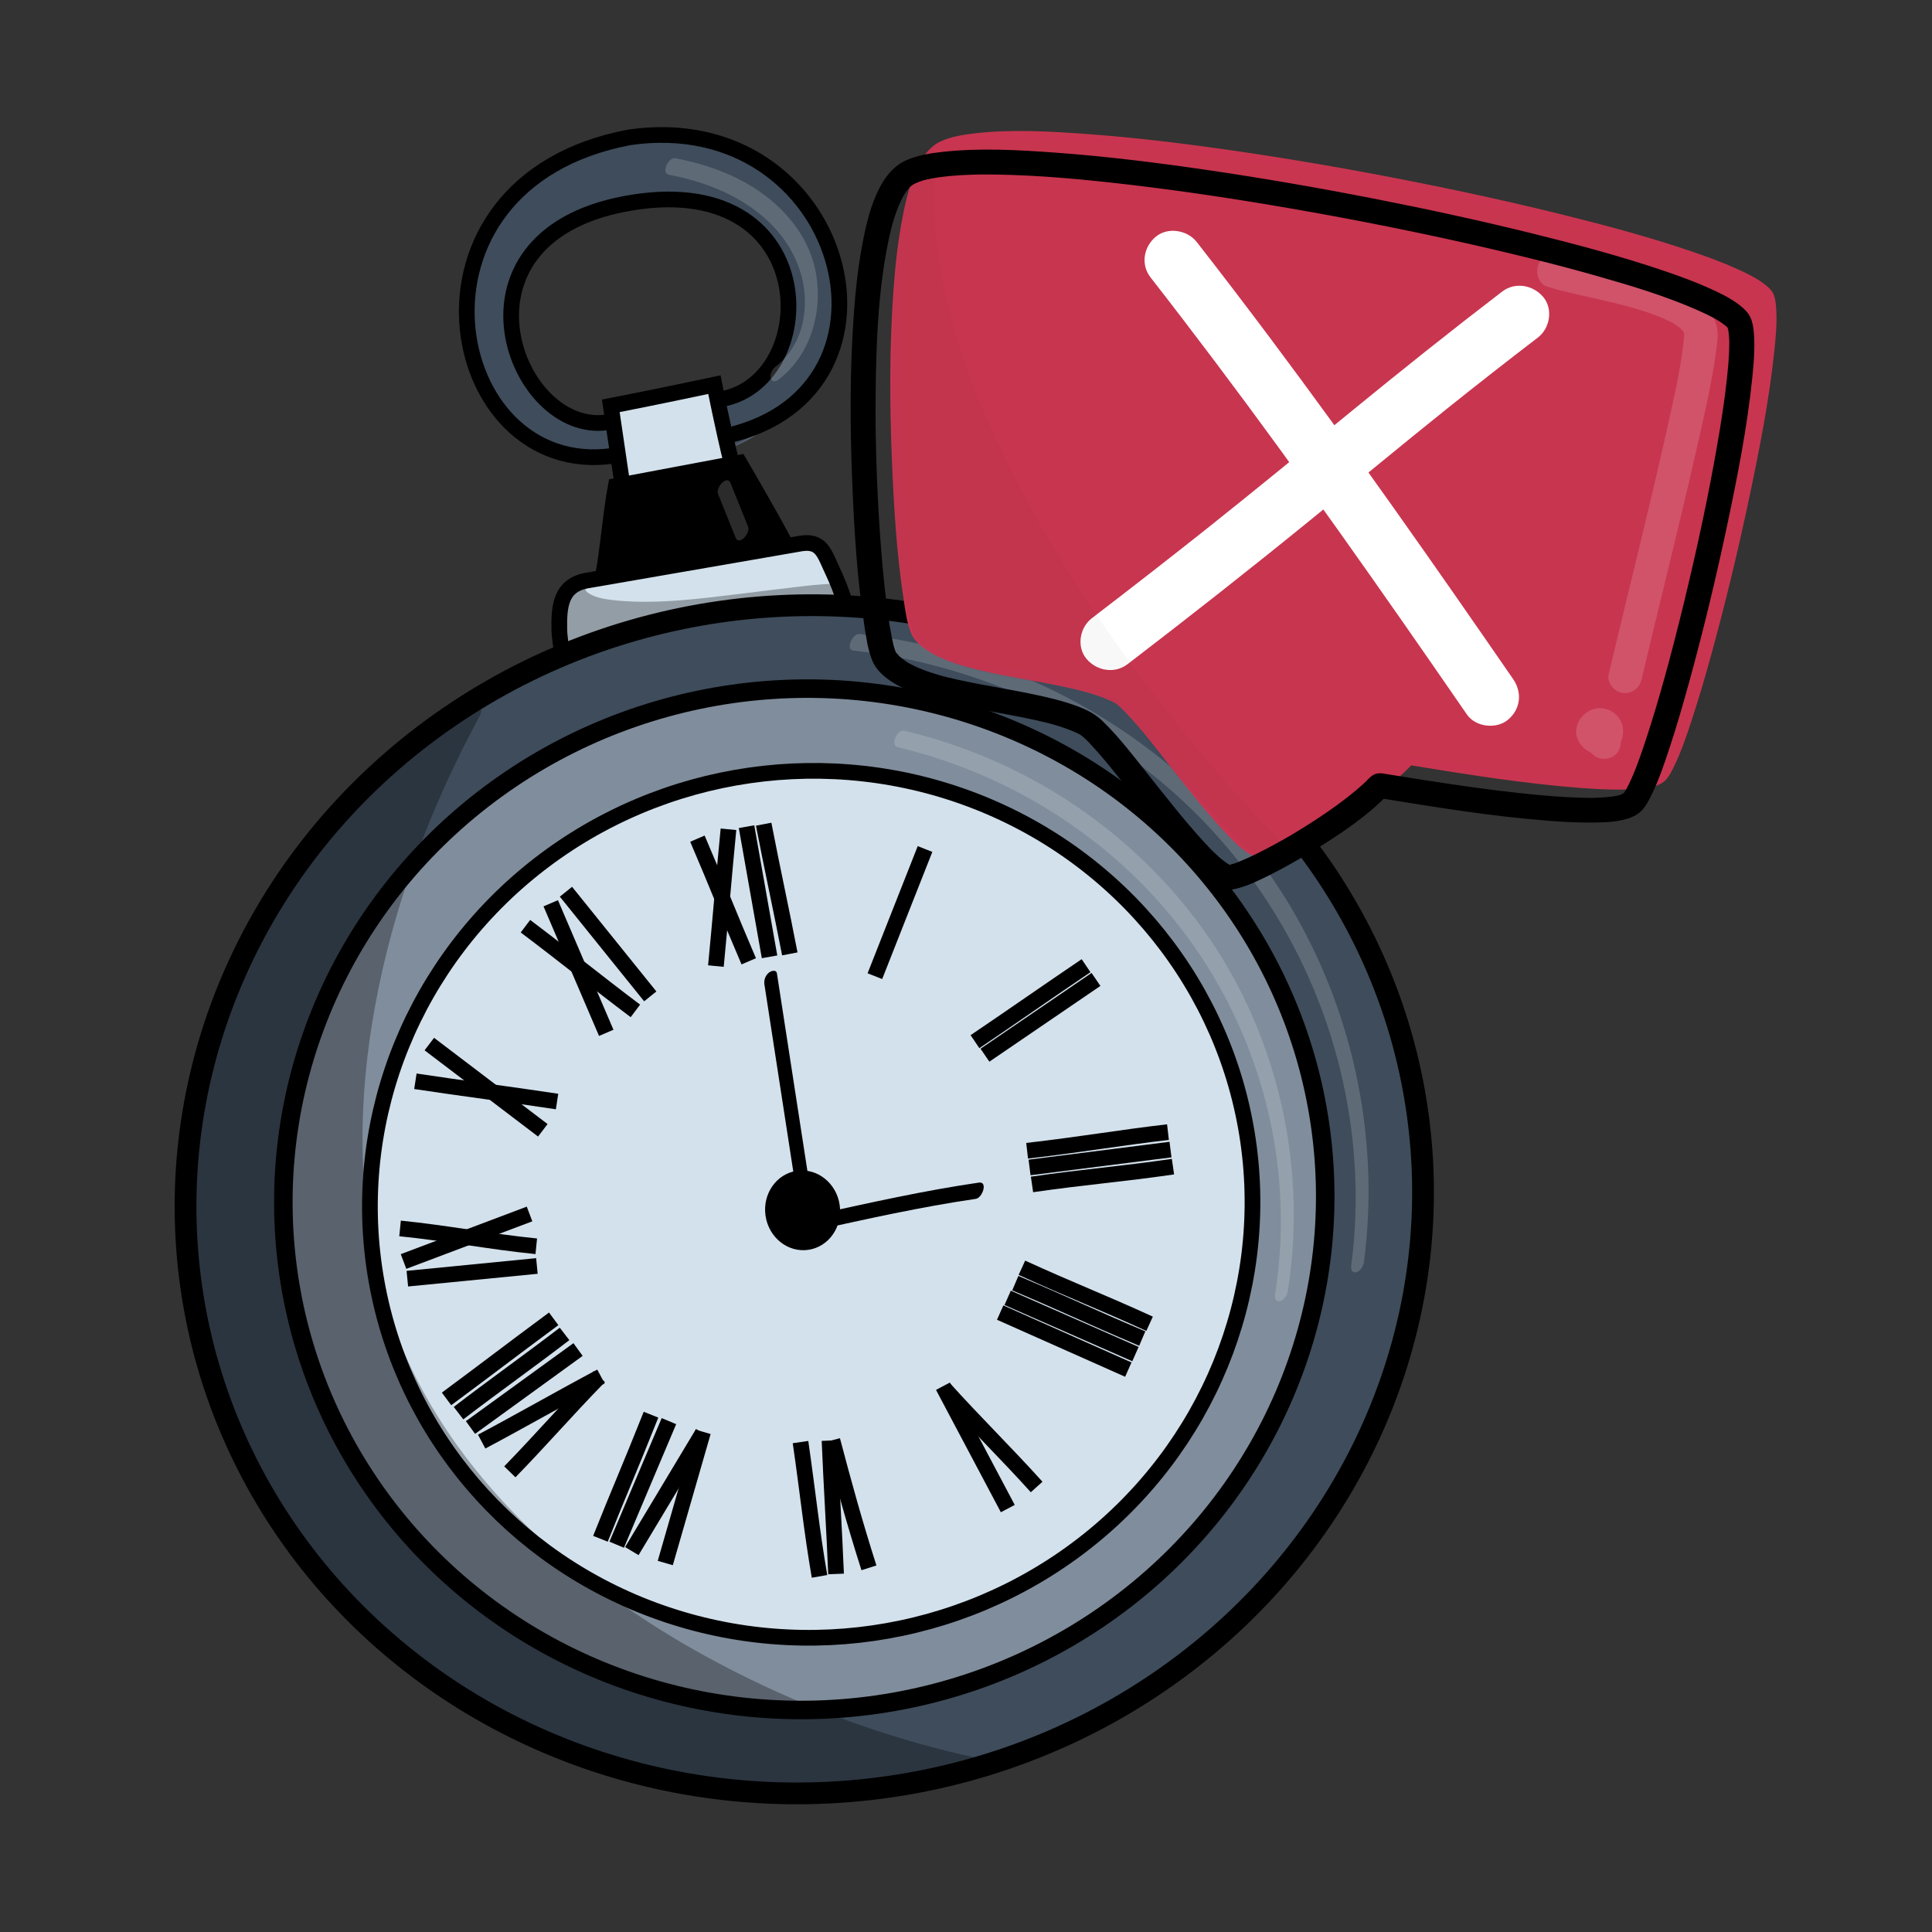 <?xml version="1.0" encoding="utf-8"?>
<!-- Generator: Adobe Adobe Illustrator 24.2.0, SVG Export Plug-In . SVG Version: 6.00 Build 0)  -->
<svg version="1.1" xmlns="http://www.w3.org/2000/svg" xmlns:xlink="http://www.w3.org/1999/xlink" x="0px" y="0px"
	 viewBox="0 0 1700.79 1700.79" style="enable-background:new 0 0 1700.79 1700.79;" xml:space="preserve">
<rect x="0" y="0" width="1700.79" height="1700.79" fill="#333333" stroke="none"/>
<style type="text/css">
	.st0{fill:#3E4C5B;stroke:#5B636E;stroke-width:1.062;stroke-miterlimit:10;}
	.st1{fill:#D3E1EC;stroke:#000000;stroke-width:13.818;stroke-miterlimit:10;}
	.st2{stroke:#000000;stroke-width:13.818;stroke-miterlimit:10;}
	.st3{fill:none;stroke:#000000;stroke-width:13.818;stroke-miterlimit:10;}
	.st4{fill:#3E4C5B;stroke:#000000;stroke-width:19.155;stroke-miterlimit:10;}
	.st5{fill:#808D9C;stroke:#000000;stroke-width:16.296;stroke-miterlimit:10;}
	.st6{stroke:#000000;stroke-width:1.431;stroke-miterlimit:10;}
	.st7{opacity:0.302;}
	.st8{opacity:0.169;}
	.st9{fill:#FFFFFF;}
	.st10{fill:#C8354F;}
	.st11{fill:#C93550;}
	.st12{opacity:0.149;}
	.st13{opacity:0.031;}
</style>
<g id="Ebene_4">
</g>
<g id="Ebene_8">
	<path class="st0" d="M643.28,393.65c55.04-21.27,92.64-78.63,90.6-135.83s-42.64-110.59-97.72-130.78s-121.48-6.94-165.52,31.61
		s-64.45,100.27-53.28,156.39c10.55,53.04,68.64,92.27,123.94,83.03c-2.33-9.32-4.67-18.64-7-27.96
		c-42.37-1.62-78.2-39.11-81.2-80.1c-3-40.99,23.77-81.52,61.55-100.56s84.31-17.9,123.13-1.65c32.69,13.69,55.08,47.54,54.35,82.18
		c-0.73,34.64-24.54,67.99-57.8,80.95C637.72,365.23,641.11,379.51,643.28,393.65z"/>
</g>
<g id="Ebene_6">
	<path class="st1" d="M547.04,420.7c-2.91-19.76-6.43-43.66-9.34-63.43c35.54-6.83,91.21-18.66,91.21-18.66s7.43,38.09,15.3,69.7"/>
	<path class="st1" d="M495.46,576.17c-1.51-3.57-3.02-17.75-3.08-21.38c-0.32-20.38,0.54-40.32,25.89-43.99l187.2-32.42
		c17.8-2.58,20.13,8.68,27.57,24.48c3.7,7.85,7.52,17.18,10.72,27.57"/>
	<path class="st2" d="M530.88,506.6c4.5-23.54,6.73-55.2,11.22-78.74c34.44-6.46,108.84-20.51,108.84-20.51s27.01,46,41.36,73.32"/>
	<path class="st3" d="M635.94,351.19c88.31-16.84,88.43-204.95-86.22-171.66c-162.02,30.89-96.31,204-15.45,192.28"/>
	<path class="st3" d="M640.61,383.44C812.25,343.62,743.82,93.39,554,120.91C341,161.13,391.04,422.79,539.68,401.24"/>
	<path class="st2" d="M687.93,1044.85c-32.51,4.71-26.22,46.16,4.89,39.8C721.73,1078.74,721.11,1038.33,687.93,1044.85z"/>
	<path class="st2" d="M662.99,869.37c-15.23,62.14-8.16,127.63,24.38,179.72C707.69,987.19,693.66,931.09,662.99,869.37z"/>
	<path class="st2" d="M675.55,1065.11c-47.09-5.02-66.43-5.36-133.66,21.17C607.68,1090.1,629.44,1087.41,675.55,1065.11z"/>
</g>
<g id="Ebene_5">
	
		<ellipse transform="matrix(0.99 -0.143 0.143 0.99 -144.041 112.527)" class="st4" cx="708.28" cy="1055.09" rx="545" ry="522.38"/>
	
		<ellipse transform="matrix(0.99 -0.143 0.143 0.99 -144.041 112.526)" class="st5" cx="708.28" cy="1055.09" rx="458.66" ry="449.25"/>
	
		<ellipse transform="matrix(0.99 -0.143 0.143 0.99 -144.608 113.445)" class="st1" cx="714.37" cy="1059.49" rx="388.51" ry="381.34"/>
</g>
<g id="Ebene_7">
	<path class="st3" d="M736.01,1385.6c-1.6-39.43-4.15-77.98-5.75-117.42"/>
	<path class="st3" d="M764.95,1380.2c-12.98-40.7-22.09-74.12-32.22-112.37"/>
	<path class="st3" d="M704.71,1269.5c6.6,45.5,9.78,78.12,16.74,118.22"/>
	<path class="st3" d="M585.66,1375.97c11.09-38.49,22.19-76.98,33.28-115.48"/>
	<path class="st3" d="M528.58,1354.63c17.24-43.25,24.24-58.34,44.52-109.24"/>
	<path class="st3" d="M542.89,1359.86c18.02-42.98,31.3-73.77,45.99-108.8"/>
	<path class="st3" d="M556.22,1365.46c20.81-34.65,41.62-69.3,62.43-103.95"/>
	<path class="st3" d="M887.19,1328.04c-19.03-35.91-25.43-47.97-57.1-107.71"/>
	<path class="st3" d="M880.48,1155.51c37.6,16.73,75.21,33.45,112.81,50.18"/>
	<path class="st3" d="M887.08,1142.53c36.74,16.26,75.76,33.24,112.5,49.5"/>
	<path class="st3" d="M893.8,1129.59c50.84,21.64,59.24,26.42,111.76,48.78"/>
	<path class="st3" d="M899.61,1116.04c44.23,20.21,69.39,29.65,112.4,49.31"/>
	<path class="st3" d="M912.58,1309.04c-25.78-28.7-55.69-58.1-81.47-86.8"/>
	<path class="st3" d="M904.2,1013.03c49.09-5.66,82.45-11.61,123.99-16.4"/>
	<path class="st3" d="M906.34,1027.74c41.36-5.25,82.72-10.5,124.08-15.74"/>
	<path class="st3" d="M908.5,1042.69c45.62-6.61,78.97-9.11,124.09-15.65"/>
	<path class="st3" d="M867.07,928.92c32.59-22.23,65.17-44.47,97.76-66.7"/>
	<path class="st3" d="M858.3,917.01c32.14-21.7,65.65-45.19,97.79-66.89"/>
	<path class="st3" d="M770.18,859.35c20.58-51.93,21.41-54.59,44.15-111.95"/>
	<path class="st3" d="M613.96,738.29c16.47,38.37,28.7,69.61,45.18,107.98"/>
	<path class="st3" d="M630.22,850.46c4.07-41.68,7-78.74,11.07-120.42"/>
	<path class="st3" d="M657.19,727.74c6.75,38.19,13.51,76.39,20.26,114.58"/>
	<path class="st3" d="M672.28,725.55c7.28,37.9,15.73,76.28,23.01,114.18"/>
	<path class="st3" d="M462.56,815.36c33.56,25.24,63.23,49.32,96.79,74.56"/>
	<path class="st3" d="M533.69,909.24c-16.29-38.02-32.58-76.05-48.87-114.07"/>
	<path class="st3" d="M498.22,785.01c24.74,30.71,49.48,61.42,74.22,92.13"/>
	<path class="st3" d="M365.68,951.87c39.03,5.96,85.68,11.87,124.71,17.83"/>
	<path class="st3" d="M477.85,995.03c-33.3-25.31-66.61-50.61-99.91-75.92"/>
	<path class="st3" d="M355.24,1110.53c36.98-13.94,73.96-27.89,110.93-41.83"/>
	<path class="st3" d="M352.18,1081.42c40.72,4.07,79.18,11.64,119.91,15.71"/>
	<path class="st3" d="M358.59,1125.65c38.02-3.73,76.04-7.45,114.06-11.18"/>
	<path class="st3" d="M424.02,1269.08c36.25-19.28,68.76-38.02,105.01-57.3"/>
	<path class="st3" d="M414.18,1256.67c31.56-22.88,63.13-45.77,94.69-68.65"/>
	<path class="st3" d="M403.64,1244.03c30.05-23.1,63.3-46.66,93.35-69.76"/>
	<path class="st3" d="M393.1,1231.49c42.74-31.67,47.69-35.94,94.32-70.49"/>
	<path class="st3" d="M448.81,1295.7c28.19-28.98,48.73-52.95,78.77-83.84"/>
</g>
<g id="Ebene_9">
	<g>
		<g>
			<path d="M672.92,866.52c10.07,65.25,20.14,130.5,30.2,195.75c0.59,3.81,5.14,2.37,7.09,0.79c3.01-2.44,4.54-6.53,3.96-10.29
				c-10.07-65.25-20.14-130.5-30.2-195.75c-0.59-3.81-5.14-2.37-7.09-0.79C673.87,858.66,672.34,862.76,672.92,866.52L672.92,866.52
				z"/>
		</g>
	</g>
	<g>
		<g>
			<path d="M715.47,1083.57c47.64-10.45,95.25-21.14,143.55-28.18c5.89-0.86,10.86-15.51,2.7-14.32
				c-48.29,7.04-95.9,17.74-143.55,28.18C712.36,1070.52,707.53,1085.31,715.47,1083.57L715.47,1083.57z"/>
		</g>
	</g>
	
		<ellipse transform="matrix(0.99 -0.143 0.143 0.99 -145.449 112.415)" class="st6" cx="706.8" cy="1064.79" rx="32.25" ry="34.42"/>
</g>
<g id="Ebene_10">
	<g class="st7">
		<path d="M417.87,628.44c-95.32,175.61-146.32,402.76-61.23,581.65s304.59,303.34,503.44,345.4
			c-495.35,71.81-756.2-267.35-677.1-592.57c33.94-139.55,103.38-248.8,226.23-341.43"/>
		<g>
			<path d="M413.73,626.05c-41.5,76.61-73.31,158.93-91.16,244.3c-17.31,82.79-21.31,169.56-2.86,252.52
				c17.09,76.88,55.02,146.28,107.46,204.72c52.04,58,115.64,105.17,183.61,142.88c68.95,38.25,143.23,67.31,219.78,86.17
				c8.89,2.19,17.82,4.23,26.78,6.13c1.36-4.82,2.73-9.63,4.09-14.45c-58.43,8.42-117.64,11.73-176.6,8.17
				c-51.81-3.13-103.37-11.56-153.14-26.39c-44.4-13.23-87.33-31.79-127.08-55.64c-36.88-22.12-71.03-48.85-100.88-79.83
				c-28.38-29.46-52.91-62.6-72.64-98.44c-19.32-35.1-33.85-72.76-43.33-111.68c-9.58-39.34-13.82-79.86-12.88-120.33
				c1.02-43.99,8.63-87.38,20.8-129.62c15.43-53.58,37.62-105.07,67.68-152.1c30.56-47.81,68.98-90.18,112.03-127.03
				c11.5-9.84,23.32-19.28,35.39-28.4c2.7-2.04,5.1-6.9,3.96-10.29c-1.23-3.65-4.72-2.59-7.09-0.79
				c-47.65,36.01-91.31,77.6-127.31,125.38c-34.3,45.52-61.38,96.1-80.89,149.63c-16.94,46.47-29.34,95.05-33.95,144.36
				c-3.9,41.71-2.54,83.69,4.33,125.02c6.73,40.48,18.85,80.02,36,117.3c17.33,37.66,39.54,72.93,66.17,104.72
				c27.63,32.97,59.8,62.14,95.07,86.75c38,26.51,79.6,47.7,123.08,63.63c47.96,17.57,98.08,28.92,148.79,34.78
				c57.6,6.66,115.83,6.27,173.5,0.72c15.48-1.49,30.91-3.38,46.3-5.59c4.92-0.71,11.03-12.97,4.09-14.45
				c-75.3-16-148.46-42.23-217.04-77.15c-68.89-35.09-134.05-79.31-188.68-134.27c-53.31-53.64-95.58-117.56-117.65-190.26
				c-24.16-79.6-25.08-164.64-11.8-246.29c13.68-84.11,41.9-165.86,80.03-241.95c4.62-9.23,9.41-18.37,14.32-27.45
				c1.32-2.43,3.02-7.45-0.16-9.29C418.77,619.76,415.01,623.7,413.73,626.05L413.73,626.05z"/>
		</g>
	</g>
	<g class="st7">
		<path d="M508.66,522.3c10.22,34.8,204.21-4.67,223.07-0.57c-17.38,0.52-216.22,42.63-232.37,44.97
			c-13.42,1.95-2.32-37.93,9.48-44.49c4.02,2.23-0.17,15.55,3.85,17.78"/>
		<g>
			<path d="M503.13,527.05c3.27,10.43,15.97,13.44,25.43,15.03c16.43,2.77,33.48,2.23,50.06,1.41
				c38.98-1.92,77.67-7.43,116.38-12.08c7.25-0.87,15.05-1.8,21.71-2.31c3.96-0.3,8.34-0.89,12.28-0.08
				c1.83-4.86,3.65-9.71,5.48-14.57c-12.29,0.45-24.8,3.66-36.83,5.92c-22.34,4.19-44.63,8.65-66.92,13.13
				c-40.71,8.18-81.34,16.85-122.13,24.63c-2.24,0.43-4.48,0.87-6.73,1.23c-2.06,0.34-2.47-0.32-2.8-2.45
				c-0.85-5.47,1.19-11.7,3.1-16.75c1.11-2.94,2.22-5.36,3.91-8.06c0.83-1.32,2.18-2.89,2.88-3.31c-1.36,0.11-2.73,0.22-4.09,0.33
				c1.02,0.76,0.12,7.15,0.18,8.44c0.17,3.59,0.65,7.06,3.67,9.34c5,3.77,13.32-9.76,7.96-13.79c-1.02-0.76-0.12-7.15-0.18-8.44
				c-0.17-3.59-0.65-7.06-3.67-9.34c-1.07-0.81-3.1-0.26-4.09,0.33c-11.14,6.69-16.74,21.41-19.67,33.42
				c-1.85,7.61-4.43,26.02,8.34,24.86c12.9-1.18,25.95-4.9,38.61-7.46c48.76-9.85,97.47-19.98,146.33-29.38
				c10.28-1.98,20.57-3.93,30.89-5.72c3.56-0.62,7.12-1.22,10.69-1.74c1.19-0.17,2.39-0.33,3.58-0.48c0.46-0.06,0.93-0.1,1.39-0.15
				c-1.94,0.2-0.36,0.04,0.09,0.02c5.56-0.2,13.07-13.03,5.48-14.57c-3.29-0.67-6.88-0.28-10.2-0.07c-6.18,0.4-12.35,1.07-18.5,1.77
				c-17.02,1.93-34.01,4.2-51.02,6.23c-36.79,4.4-75.04,9.76-112.13,6.23c-6.58-0.63-13.86-1.63-19.55-3.91
				c-2.3-0.92-4.55-2.06-6.48-3.64c-0.6-0.49-2.26-3.01-2.42-3.52C511.77,509.84,501.34,521.34,503.13,527.05L503.13,527.05z"/>
		</g>
	</g>
</g>
<g id="Ebene_11">
	<g class="st8">
		<g>
			<path class="st9" d="M751.13,572.71c98.63,11,193.41,51.24,269.86,114.54c78.7,65.17,134.49,155.06,158.77,254.26
				c13.8,56.37,17.35,115.24,9.73,172.8c-0.4,3,0.54,6.42,4.23,5.74c3.46-0.63,6.5-5.34,6.93-8.58
				c13.84-104.59-7.43-212.42-59.29-304.26c-50.14-88.79-129.02-159.3-221.04-202.65c-51.55-24.29-107.08-40.13-163.72-46.44
				C750.48,557.46,744.08,571.93,751.13,572.71L751.13,572.71z"/>
		</g>
	</g>
	<g class="st8">
		<g>
			<path class="st9" d="M790.38,657.82c78.89,18.66,152.83,59.17,210.69,116c60.78,59.7,102.22,136.8,118.66,220.4
				c9.41,47.86,10.4,97.33,2.71,145.5c-0.48,3.01,0.6,6.41,4.23,5.74c3.53-0.65,6.41-5.33,6.93-8.58
				c14.08-88.22,0.1-179.76-39.28-259.92c-37.13-75.58-97.23-138.55-169.44-181.56c-40.04-23.85-83.68-41.42-129.04-52.15
				C789.97,641.85,783.26,656.13,790.38,657.82L790.38,657.82z"/>
		</g>
	</g>
	<g class="st8">
		<g>
			<path class="st9" d="M588.87,153.88c33.58,6.23,67.71,20.14,91.68,45.21c21.48,22.47,32.67,53.35,26.24,84.28
				c-3.29,15.83-11.55,29.68-24.34,39.62c-2.68,2.08-5.11,6.87-3.96,10.29c1.22,3.62,4.73,2.62,7.09,0.79
				c27.56-21.4,38.39-57.84,33.06-91.55c-5.73-36.21-31.7-64.67-62.97-81.97c-19.01-10.52-40.01-17.3-61.32-21.25
				C588.34,138.19,581.75,152.56,588.87,153.88L588.87,153.88z"/>
		</g>
	</g>
	<g class="st8">
		<g>
			<path class="st9" d="M632.08,434.77c5.16,12.82,10.31,25.64,15.47,38.46c3.07,7.63,13.29-3.94,11.05-9.5
				c-5.16-12.82-10.31-25.64-15.47-38.46C640.06,417.64,629.84,429.21,632.08,434.77L632.08,434.77z"/>
		</g>
	</g>
	<g>
		<g id="Ebene_2_Kopie">
			<g>
				<path class="st10" d="M1242.49,670.11c50.21,8.15,203,33.58,220.97,14.35c29.19-31.25,115.24-399.45,93.09-426.32
					c-46.42-56.31-669.79-177.97-733.12-126.63c-57.1,46.3-33.09,403.83-16.52,427.33c25.05,35.53,130.31,32.58,176.09,56.64
					c20.41,10.73,101.52,133.94,125.51,135.72c13.62,1.01,99.96-46.65,132.37-81.19"/>
				<g>
					<path class="st11" d="M1242.03,673.73c49.28,8,98.73,16.02,148.55,19.85c11.98,0.92,24.01,1.57,36.02,1.52
						c8.91-0.04,18.05-0.23,26.77-2.2c5.36-1.21,10.57-3.03,14.05-7.44c2.66-3.37,4.64-7.33,6.49-11.17
						c6.09-12.66,10.65-26.08,15.05-39.39c6.3-19.08,11.93-38.39,17.28-57.75c12.88-46.71,24.17-93.86,34.14-141.26
						c8.78-41.72,17.05-83.82,21.53-126.26c1.38-13.14,2.69-26.63,1.58-39.84c-0.31-3.76-0.82-7.81-2.44-11.27
						c-1.42-3.03-4.02-5.37-6.59-7.45c-7.42-6-16.36-10.28-25.01-14.2c-12.81-5.8-26.05-10.68-39.36-15.22
						c-37.16-12.71-75.19-22.91-113.29-32.37c-46.67-11.6-93.7-21.8-140.9-31.03c-49-9.58-98.21-18.1-147.61-25.3
						c-44.13-6.42-88.46-11.9-132.96-15.08c-32.27-2.31-65.32-4.16-97.55-0.43c-9.82,1.14-20.08,2.76-29.16,6.81
						c-9.49,4.24-15.55,12.31-20.13,21.35c-7.35,14.47-11.14,30.78-14.16,46.62c-4.03,21.11-6.27,42.56-7.81,63.99
						c-3.55,49.52-3.33,99.36-1.33,148.96c1.64,40.52,4.13,81.3,10.15,121.45c1.53,10.21,2.82,21.28,6.78,30.92
						c2.55,6.2,8.27,11.08,13.72,14.75c10.08,6.81,21.8,10.96,33.43,14.28c28.88,8.24,58.83,11.85,88.14,18.16
						c12.99,2.79,26.06,6.01,38.27,11.32c4.16,1.81,5.73,2.41,8.84,4.99c2.46,2.03,4.53,4.15,6.69,6.43
						c15.14,16.03,28.39,33.87,42.06,51.12c15.05,19.01,30.02,38.29,46.81,55.83c5.72,5.97,11.71,12.17,18.73,16.65
						c5.35,3.4,9.97,4.49,16.11,2.76c9.15-2.57,17.85-6.94,26.29-11.2c12.61-6.37,24.9-13.37,36.94-20.74
						c23.23-14.21,46.88-29.77,65.64-49.63c3.24-3.43-2.63-7.86-5.84-4.46c-9.06,9.6-19.59,17.84-30.24,25.62
						c-12.06,8.81-24.59,16.98-37.38,24.7c-11.55,6.96-23.36,13.56-35.48,19.51c-7.45,3.65-16.29,8.27-23.98,9.71
						c-0.49,0.09-0.98,0.15-1.47,0.22c-1.31,0.19,0.23,0.08-0.67,0.01c-0.43-0.03-0.85-0.13-1.27-0.23
						c0.97,0.23-0.91-0.37-1.26-0.51c-2.52-1.08-4.59-2.59-7.08-4.55c-7.03-5.53-13.2-12.13-19.17-18.73
						c-16.55-18.28-31.66-37.81-46.95-57.12c-12.67-16.01-25.03-32.78-39.62-47.16c-5.64-5.55-11.68-8.83-19.12-11.71
						c-12.47-4.84-25.62-7.94-38.7-10.67c-28.88-6.04-58.52-9.48-86.81-18.05c-10.96-3.32-22.29-7.41-31.41-14.49
						c-1.75-1.35-3.42-2.81-4.9-4.45c-0.81-0.9-1.54-1.85-2.28-2.8c-0.17-0.22-1.04-1.69-0.28-0.32c-0.66-1.18-1.15-2.42-1.6-3.69
						c-1.28-3.65-2.18-7.79-3.13-12.57c-1.27-6.44-2.28-12.92-3.2-19.41c-2.54-18.03-4.29-36.16-5.75-54.3
						c-3.81-47.36-5.52-94.94-5.01-142.43c0.48-44.72,2.19-90.22,10.99-134.19c2.99-14.92,6.78-30.25,14.11-43.73
						c2.21-4.05,5.8-9.09,9.14-11.84c0.58-0.48,1.19-0.94,1.81-1.36c0.28-0.19,0.57-0.37,0.86-0.56c1.01-0.65-0.41,0.18,0.67-0.39
						c1.61-0.85,3.27-1.61,4.97-2.27c4.62-1.78,7.38-2.43,12.3-3.41c5.63-1.12,11.34-1.86,17.05-2.41
						c14.19-1.36,28.49-1.57,42.75-1.35c39.4,0.61,78.77,4.35,117.9,8.94c47.4,5.56,94.6,12.73,141.62,20.86
						c48.35,8.37,96.53,17.81,144.45,28.4c42.58,9.41,85,19.64,126.92,31.64c30.24,8.65,60.78,17.79,89.49,30.75
						c4.86,2.19,9.65,4.53,14.3,7.15c0.87,0.49,0.84,0.47,2.19,1.29c0.92,0.56,1.84,1.14,2.74,1.73c1.54,1.02,3.04,2.09,4.47,3.24
						c0.6,0.49,1.18,1,1.77,1.51c0.29,0.26,0.58,0.54,0.86,0.82c-0.9-0.88,0.05,0.05,0.25,0.27c0.39,0.45,0.77,0.9,1.14,1.37
						c0.64,0.82-0.29-0.66,0.07,0.1c0.15,0.31,0.31,0.6,0.42,0.91c0.15,0.39,0.81,2.47,0.48,1.27c0.24,0.87,0.43,1.75,0.59,2.63
						c0.4,2.17,0.61,4.38,0.75,6.59c0.79,12.3-0.56,26.07-2,39.04c-2.13,19.32-5.15,38.53-8.48,57.68
						c-8.11,46.66-18.17,93-29.3,139.02c-10.08,41.67-20.9,83.29-34.36,124.01c-4.37,13.21-8.89,26.51-14.91,39.09
						c-2.03,4.25-2.98,6.43-5.67,9.83c-1.15,1.45-1.8,2-3.3,2.69c-2.86,1.32-5.13,1.89-8.16,2.45c-9,1.67-18.31,1.83-27.44,1.73
						c-12.1-0.14-24.18-0.91-36.23-1.92c-27.42-2.3-54.73-5.87-81.95-9.83c-20.55-2.99-41.04-6.29-61.53-9.62
						C1238.27,665.73,1237.35,672.97,1242.03,673.73L1242.03,673.73z"/>
				</g>
			</g>
		</g>
		<g id="Ebene_7_1_">
			<g class="st12">
				<g>
					<path class="st9" d="M1362.13,252.44c15.19,4.56,30.77,7.72,46.22,11.27c4.26,0.98,8.53,1.98,12.77,3.02
						c2.07,0.51,4.14,1.01,6.21,1.54c1.03,0.26,2.07,0.53,3.1,0.79c3.4,0.88-2.87-0.79,0.59,0.16c8.05,2.2,16.07,4.55,23.91,7.41
						c3.65,1.33,7.26,2.76,10.79,4.35c1.59,0.72,3.17,1.46,4.73,2.26c0.75,0.38,1.49,0.78,2.23,1.17c3.04,1.6-2.12-1.38-0.28-0.18
						c2.59,1.68,5.16,3.32,7.49,5.34c0.49,0.43,0.97,1,1.5,1.37c-0.76-0.53-2.59-2.81-1.11-1.03c0.86,1.04,1.62,2.42,2.57,3.35
						c-0.52-0.51-1.85-3.56-0.91-1.47c0.23,0.52,0.47,1.05,0.71,1.57c1.42,3-0.33-3.02-0.21-0.92c0.06,1.07,0.26,4.96,0.24,1.35
						c-0.02-3.58-0.02-0.69-0.05,0.18c-0.03,0.82-0.08,1.64-0.13,2.44c-0.13,1.86-0.31,3.72-0.53,5.58
						c-2.91,25.45-8.89,50.67-14.44,75.64c-7.85,35.37-16.31,70.61-24.82,105.82c-8.05,33.31-16.24,66.58-24.13,99.93
						c-0.82,3.45-1.63,6.91-2.44,10.37c-1.74,7.45,5.37,15.71,12.74,16.32c8.61,0.71,14.58-4.61,16.44-12.59
						c7.68-32.89,15.75-65.68,23.71-98.5c8.76-36.17,17.49-72.36,25.67-108.67c6.04-26.81,12.4-53.79,16-81.06
						c0.92-6.98,2.27-15.1,0.58-22.02c-3.97-16.2-18.49-25.83-32.87-32.52c-16.14-7.51-33.73-11.98-50.96-16.25
						c-15.98-3.95-32.12-7.21-48.07-11.25c-0.79-0.2-1.58-0.41-2.37-0.61c-2.4-0.62,3.77,1.04,0.9,0.23c-1.5-0.42-3-0.84-4.49-1.29
						c-7.34-2.2-16.33-0.1-19.24,7.8C1351.72,240.14,1354.25,250.08,1362.13,252.44L1362.13,252.44z"/>
				</g>
			</g>
			<g class="st12">
				<g>
					<path class="st9" d="M1397.54,645.92c0.08,3.22,0.17,6.44,0.26,9.66c7.84-4.53,15.68-9.06,23.52-13.59
						c-3.41-2.8-6.81-5.6-10.22-8.4c0.02,7.69,0.03,15.39,0.05,23.08c-1.86,1.18-3.57,1.98-5.83,2.01
						c-0.89,0.14-1.76,0.03-2.59-0.34c-1.46-0.46-1.68-0.49-0.65-0.11c-1.55-0.81-2.7-1.69-3.85-3c0.64,0.84,0.55,0.66-0.25-0.54
						c-0.75-1.01-1.22-2.15-1.41-3.41c2.93-5.16,5.86-10.31,8.79-15.47c0.22-0.09,3.67-0.63,1.79-0.5c1.86-0.13,3.42,0.03,5.19,0.63
						c-1.8-0.6,1.33,0.85,1.54,0.98c-1.57-0.98,1.04,1.02,1.24,1.28c1.02,1.31,1.54,2.95,1.83,4.55c-0.47-2.6-0.89,5.27-0.82,5.04
						c0.54-1.78-0.7,1.23-0.9,1.5c-0.55,0.56-1.11,1.12-1.66,1.68c-2.2,1.14-2.78,1.47-1.74,1c1.63-0.58-3.36,0.75-1.67,0.46
						c0.77-0.08,0.46-0.08-0.94,0c-0.87,0.15-1.72,0.06-2.54-0.26c-3.3-0.8-5.91-3.17-6.81-6.44c-0.85-3.08-0.21,1.48-0.25-1.84
						c-0.04-3.29-0.6,1.29,0.21-1.9c0.09-0.87,0.42-1.64,0.97-2.32c0.75-1.13,0.9-1.4,0.46-0.81c-0.79,1.02,2.96-2.38,0.93-1.17
						c7.51,1.95,15.03,3.91,22.54,5.86c-0.64-1.3-1.28-2.61-1.92-3.91c-3.36-6.85-11.89-11.24-19.3-7.74
						c-6.89,3.25-11.37,11.77-7.77,19.11c0.64,1.3,1.28,2.61,1.92,3.91c2.06,4.2,5.21,7.05,9.77,8.27c4.85,1.29,8.6,0.08,12.76-2.41
						c8.37-5,10.82-17.38,6.78-25.79c-4.81-10-17.21-14.51-27.3-9.53c-9.74,4.8-15.37,16.68-10.07,26.83
						c5.12,9.81,16.79,14.79,27.3,10.41c6.01-2.51,9.69-9.09,8.79-15.47c-0.96-6.9-5.71-13.2-12.28-15.85
						c-7.13-2.87-13.96-1.78-20.27,2.24c-8.31,5.28-6.68,17.55,0.05,23.08c3.41,2.8,6.81,5.6,10.22,8.4
						c4.54,3.73,11.46,3.78,16.35,0.94c5.48-3.19,7.33-8.47,7.17-14.52c-0.08-3.22-0.17-6.44-0.26-9.66c-0.09-3.41-3-7.51-5.6-9.5
						c-2.9-2.21-7.4-3.57-11.05-2.9c-3.68,0.68-7.36,2.42-9.57,5.53C1398.02,638.37,1397.43,641.78,1397.54,645.92L1397.54,645.92z"
						/>
				</g>
			</g>
		</g>
		<g id="Ebene_2_1_">
			<g>
				<g>
					<path d="M1214.42,702.59c49.34,8.03,98.86,16.08,148.73,19.95c12,0.93,24.03,1.59,36.07,1.57c9.57-0.03,19.39-0.08,28.77-2.17
						c7.27-1.63,14.03-4.15,18.78-10.1c3.03-3.79,5.29-8.29,7.4-12.63c6.12-12.64,10.7-26.06,15.1-39.37
						c6.34-19.12,11.98-38.48,17.34-57.89c13.03-47.18,24.46-94.81,34.53-142.7c8.76-41.67,17.02-83.74,21.38-126.13
						c1.39-13.52,2.62-27.45,1.37-41.04c-0.4-4.33-1.18-8.91-3.06-12.86c-2.01-4.2-5.48-7.49-9.1-10.35
						c-8.06-6.36-17.7-10.97-27.04-15.16c-12.94-5.8-26.29-10.67-39.71-15.23c-37.75-12.82-76.39-23.12-115.08-32.71
						c-46.65-11.56-93.63-21.75-140.8-30.97c-48.93-9.57-98.08-18.09-147.41-25.29c-43.98-6.42-88.16-11.9-132.5-15.13
						c-33.03-2.41-66.88-4.32-99.88-0.63c-10.49,1.18-21.46,2.96-31.18,7.2c-11.21,4.9-18.42,14.01-23.94,24.6
						c-7.74,14.88-11.65,31.86-14.8,48.19c-4.07,21.08-6.3,42.5-7.83,63.9c-3.58,49.95-3.27,100.24-1.18,150.26
						c1.69,40.65,4.24,81.57,10.39,121.83c1.63,10.66,3.11,22.23,7.3,32.27c3.09,7.4,9.71,13.39,16.29,17.75
						c10.87,7.22,23.2,11.75,35.7,15.26c29.62,8.32,60.21,12.12,90.23,18.65c3.3,0.72,6.59,1.47,9.87,2.27
						c0.87,0.21,1.75,0.43,2.62,0.65c0.47,0.12,3.39,0.9,0.57,0.14c1.68,0.45,3.35,0.91,5.01,1.4c6.16,1.8,12.26,3.86,18.12,6.46
						c1.12,0.5,2.23,1.01,3.32,1.55c0.62,0.31,1.26,0.73,1.91,0.96c1.32,0.47-2.73-1.86-1.62-0.93c0.92,0.77,2,1.39,2.93,2.15
						c1.09,0.9,2.12,1.87,3.15,2.82c2.33,2.16-1.58-1.66,0.23,0.21c0.79,0.82,1.59,1.64,2.38,2.47c15.07,15.98,28.34,33.67,42,50.82
						c15.12,18.97,30.15,38.24,47.05,55.71c6.14,6.35,12.52,13.01,20.07,17.75c3.56,2.24,7.26,4.26,11.5,4.9
						c4.24,0.65,8.04-0.32,12.06-1.49c9.26-2.69,18.07-7.05,26.64-11.37c13.07-6.58,25.8-13.84,38.28-21.44
						c23.68-14.42,47.43-30.24,66.57-50.4c4.08-4.3,2.36-11.98-2.03-15.33c-5.12-3.91-11.38-2.33-15.47,1.97
						c-0.55,0.58-3.9,3.87-1.6,1.68c-1.02,0.98-2.05,1.96-3.08,2.93c-2.42,2.23-4.9,4.41-7.43,6.52
						c-5.43,4.55-11.06,8.87-16.8,13.04c-12.06,8.76-24.6,16.89-37.39,24.54c-1.37,0.82-2.74,1.63-4.12,2.45
						c-0.26,0.15-3,1.74-0.84,0.49c-0.81,0.47-1.63,0.94-2.44,1.4c-3.17,1.81-6.35,3.59-9.56,5.34c-5.58,3.04-11.2,5.98-16.92,8.76
						c-4.63,2.26-9.32,4.43-14.11,6.36c-1.79,0.72-3.59,1.41-5.42,2.02c-0.77,0.25-1.84,0.39-2.53,0.8c2.53-1.5,1.97-0.47,0.22-0.12
						c-0.59,0.12-1.21,0.16-1.79,0.28c-2.01,0.45,1.99,0.19,1.54,0.02c-0.31-0.11-1.19-0.29-1.52-0.25
						c2.87-0.26,2.66,0.92,0.93,0.11c-0.6-0.27-1.19-0.58-1.8-0.85c-2.13-0.94,2.53,1.65,0.56,0.32c-1.41-0.95-2.82-1.89-4.17-2.94
						c-3.21-2.48-6.17-5.23-9.1-8.03c-0.54-0.51-2.2-1.9,0.28,0.29c-0.46-0.4-0.88-0.88-1.31-1.31c-0.82-0.83-1.64-1.67-2.44-2.52
						c-1.87-1.95-3.72-3.93-5.54-5.92c-16.55-18.16-31.68-37.58-46.97-56.78c-13.17-16.54-26.05-33.71-41.22-48.54
						c-5.86-5.74-12.42-9.35-20.11-12.39c-13.3-5.25-27.42-8.54-41.39-11.47c-14.66-3.07-29.42-5.56-44.14-8.32
						c-7.28-1.36-14.55-2.79-21.78-4.38c-3.33-0.73-6.65-1.5-9.96-2.33c-0.88-0.22-1.76-0.45-2.64-0.67
						c-2.85-0.72,1.57,0.47-0.18-0.05c-1.83-0.54-3.68-1.02-5.51-1.56c-6.03-1.79-11.99-3.84-17.75-6.38
						c-2.51-1.1-4.89-2.37-7.34-3.61c-2.25-1.13,2.09,1.38,0.02,0.01c-0.57-0.38-1.18-0.72-1.76-1.1c-1.13-0.73-2.23-1.5-3.3-2.3
						c-1.03-0.78-2.04-1.59-3-2.45c-0.31-0.28-0.61-0.58-0.93-0.85c-1.73-1.46,1.65,1.96,0.24,0.23c-1.02-1.26-2.12-3.08-3.33-4.13
						c2.33,2.03,1.49,2.85,0.95,1.54c-0.1-0.25-0.23-0.49-0.35-0.74c-0.32-0.69-0.58-1.41-0.85-2.13c-0.28-0.79-0.52-1.59-0.78-2.4
						c-0.78-2.44,0.49,1.89,0.27,0.99c-0.13-0.55-0.29-1.08-0.43-1.62c-0.63-2.47-1.17-4.96-1.68-7.46
						c-1.31-6.48-2.35-13.02-3.28-19.56c-2.56-17.93-4.35-35.97-5.84-54.01c-1.86-22.57-3.18-45.18-4.05-67.8
						c-0.48-12.47-0.83-24.95-1.03-37.43c-0.04-2.96-0.09-5.92-0.12-8.87c-0.01-0.77-0.04-5.13-0.02-1.91
						c-0.01-1.88-0.02-3.77-0.03-5.65c-0.02-6.19,0-12.37,0.05-18.56c0.43-44.6,2.09-90.01,10.92-133.84
						c0.89-4.43,1.88-8.85,2.99-13.23c0.24-0.96,1.28-4.11,0.07-0.34c0.32-1.02,0.57-2.07,0.85-3.09c0.56-1.98,1.17-3.95,1.8-5.91
						c2.13-6.57,4.71-12.97,7.99-19.06c0.18-0.34,0.43-0.67,0.58-1.03c0.06-0.15-1.66,2.7-0.85,1.45c0.41-0.63,0.79-1.29,1.2-1.92
						c0.78-1.2,1.62-2.37,2.51-3.5c0.76-0.97,1.6-1.86,2.41-2.79c1.43-1.65-2.45,2.15-0.4,0.41c0.47-0.4,0.92-0.82,1.4-1.2
						c0.56-0.45,1.16-0.86,1.75-1.27c0.34-0.24,0.72-0.42,1.06-0.67c0.32-0.24-3.15,1.66-1.11,0.67c1.65-0.8,3.29-1.58,5.02-2.24
						c0.91-0.35,1.83-0.66,2.75-0.96c0.53-0.17,1.06-0.33,1.6-0.49c2.63-0.82-1.54,0.39-0.81,0.21c2.33-0.57,4.65-1.15,7.01-1.6
						c5.66-1.1,11.4-1.82,17.15-2.35c6.71-0.62,13.44-0.97,20.17-1.16c1.76-0.05,3.53-0.09,5.29-0.12c0.82-0.01,1.64-0.03,2.46-0.03
						c0.5,0,1-0.01,1.49-0.01c2.82-0.03-2.38,0-0.45,0c4,0,8,0.02,12,0.09c39.4,0.69,78.75,4.46,117.87,9.07
						c47.07,5.56,93.95,12.68,140.65,20.77c48.43,8.38,96.68,17.83,144.68,28.43c22.35,4.93,44.65,10.12,66.86,15.63
						c10.59,2.63,21.19,5.26,31.72,8.13c-2.82-0.77-0.24-0.06,1.05,0.28c1.29,0.35,2.58,0.69,3.87,1.04
						c2.54,0.69,5.1,1.38,7.64,2.08c4.74,1.3,9.49,2.63,14.22,3.98c30.31,8.64,60.9,17.77,89.71,30.66
						c4.86,2.17,9.67,4.48,14.32,7.07c0.44,0.24,0.87,0.51,1.31,0.74c-3.93-2.05-1.63-0.96-0.72-0.4c0.94,0.57,1.87,1.14,2.79,1.74
						c1.57,1.02,3.11,2.09,4.57,3.24c0.62,0.49,1.23,0.99,1.82,1.51c0.27,0.24,0.54,0.51,0.82,0.74c1.47,1.26-2.3-2.55-0.98-0.97
						c0.39,0.47,0.81,0.96,1.24,1.41c1.52,1.59-1.33-3.25-0.42-0.67c0.22,0.62,0.44,1.32,0.71,1.91c-1.41-3.1-0.47-1.91-0.09,0.04
						c0.4,2.03,0.63,4.11,0.78,6.18c0.09,1.16,0.15,2.33,0.19,3.51c0.02,0.69,0.04,1.37,0.06,2.06c0.08,2.93,0.02-2.79,0-0.4
						c-0.02,3.08-0.09,6.14-0.23,9.21c-0.36,7.62-1.04,15.22-1.87,22.81c-2.08,19.08-5.04,38.08-8.31,57
						c-8.07,46.72-18.14,93.11-29.3,139.19c-2.8,11.54-5.67,23.06-8.64,34.55c-1.44,5.56-2.9,11.11-4.37,16.66
						c-0.17,0.62-0.85,3.15,0,0.01c-0.16,0.59-0.31,1.18-0.48,1.77c-0.35,1.29-0.69,2.58-1.04,3.87c-0.76,2.78-1.52,5.54-2.28,8.31
						c-5.25,18.95-10.77,37.84-16.96,56.51c-4.37,13.2-8.91,26.51-14.96,39.07c-0.99,2.05-2.16,3.99-3.16,6.03
						c2-4.12,0.62-1.06-0.11,0.04c-0.47,0.7-0.97,1.35-1.47,2.02c-0.2,0.27-0.46,0.49-0.65,0.77c-0.96,1.4,2.59-1.91,0.96-0.96
						c-0.42,0.25-1,0.65-1.36,0.98c-0.65,0.59-2.09-0.39,1.65-0.96c-0.36,0.06-0.8,0.43-1.15,0.57c-1.25,0.49-2.49,0.92-3.76,1.37
						c-1.68,0.59,2.97-0.66,1.18-0.33c-0.42,0.08-0.83,0.2-1.25,0.3c-0.89,0.2-1.78,0.37-2.68,0.53c-4.05,0.72-8.16,1.08-12.26,1.32
						c-2.29,0.13-4.58,0.21-6.88,0.26c-0.89,0.02-5.48,0.22-1.72,0.04c-1.38,0.07-2.79,0-4.18-0.02
						c-12.25-0.15-24.49-0.95-36.7-1.99c-27.31-2.32-54.51-5.89-81.63-9.85c-20.57-3-41.09-6.31-61.61-9.65
						c-5.88-0.96-11.6,3.73-12.33,9.44C1204.09,696.39,1208.52,701.63,1214.42,702.59L1214.42,702.59z"/>
				</g>
			</g>
		</g>
		<g id="Ebene_10_1_">
			<g>
				<g>
					<path class="st9" d="M1012.84,244.19c38.52,49.37,76.09,99.45,112.96,150.03c36.27,49.75,71.87,99.98,107.11,150.46
						c19.59,28.05,39.06,56.18,58.48,84.34c7.63,11.06,25.92,13.14,36.11,4.62c11.17-9.33,12.71-23.98,4.58-35.78
						c-34.64-50.21-69.43-100.32-104.73-150.09c-35.87-50.58-72.24-100.8-109.41-150.43c-21.19-28.31-42.65-56.41-64.4-84.29
						c-8.25-10.58-25.49-13.49-36.11-4.62C1006.76,217.32,1004.03,232.9,1012.84,244.19L1012.84,244.19z"/>
				</g>
			</g>
			<g>
				<g>
					<path class="st9" d="M992.64,584.68c54.78-41.96,109.01-84.62,162.52-128.17c39.62-32.24,78.89-64.89,118.76-96.81
						c26.42-21.15,53.08-42,79.95-62.58c10.65-8.17,13.56-25.23,4.58-35.78c-9.01-10.57-24.73-13.33-36.11-4.62
						c-44.7,34.24-88.7,69.34-132.26,104.99c-42.27,34.59-84.44,69.31-127.21,103.28c-33.67,26.75-67.62,53.14-101.77,79.3
						c-10.65,8.16-13.56,25.23-4.58,35.78C965.53,590.64,981.27,593.4,992.64,584.68L992.64,584.68z"/>
				</g>
			</g>
		</g>
		<g id="Ebene_9_1_">
			<g class="st13">
				<path d="M817.39,137.93c-25.98,203.11,171.11,472.22,310.78,614.56c-19.88,2.63-40.6-27.28-78.62-66.04
					c-53.75-54.77-36.32-58.4-67.89-75.85c-26.22-14.49-60.35-15.84-89.98-20.58c-27.3-4.37-60.98-13.55-76.78-29.51
					c-20.85-21.05-32.84-255.79-9.95-396.18"/>
				<g>
					<path d="M810.1,137c-5.33,42.17-1.27,85.15,8.1,126.51c10.39,45.86,26.95,90.22,46.83,132.84
						c21.09,45.21,46,88.67,73.12,130.59c26.76,41.35,55.82,81.23,86.66,119.69c27.65,34.48,56.73,67.87,87.34,99.79
						c3.38,3.53,6.78,7.03,10.21,10.52c1.59-3.89,3.17-7.78,4.76-11.67c-0.53,0.06-1.07,0.1-1.6,0.14c1.98-0.15,0.3,0.02-0.17-0.04
						c-0.91-0.1-1.8-0.2-2.7-0.37c-2.06-0.37,0.64,0.37-1.37-0.4c-1.13-0.43-2.25-0.88-3.34-1.4c-0.57-0.28-1.13-0.58-1.7-0.88
						c1.25,0.68-0.06-0.03-0.36-0.22c-1.09-0.7-2.16-1.4-3.22-2.15c-2.33-1.66-4.55-3.48-6.71-5.37
						c-11.47-10.01-21.46-21.68-31.8-32.81c-20.23-21.77-42.02-42.21-58.23-67.26c-3.23-5-6.2-10.25-10.13-14.75
						c-4.92-5.64-10.91-9.88-17.36-13.63c-31.82-18.49-69.28-18.16-104.53-24.86c-16.07-3.05-32.18-7.32-46.93-14.48
						c-6.06-2.94-11.73-6.53-16.65-11.13c-0.73-0.68,0.58,0.94-0.25-0.33c-0.19-0.29-0.42-0.58-0.64-0.85
						c-0.7-0.88-0.27-1.37,0.2,0.41c-0.12-0.46-0.53-0.96-0.75-1.39c-1.08-2.13-1.91-4.38-2.66-6.64c-0.25-0.74-0.48-1.48-0.7-2.22
						c-0.17-0.56-0.78-2.85-0.18-0.57c-0.42-1.6-0.85-3.19-1.24-4.8c-1.93-8-3.33-16.14-4.55-24.27
						c-7.53-50.22-9.27-101.51-9.67-152.19c-0.47-59.46,1.62-119.33,9.51-178.31c0.86-6.43,1.81-12.84,2.85-19.24
						c1.5-9.26-13.09-11.12-14.59-1.87c-9.51,58.65-12.13,118.5-12.39,177.85c-0.25,54.55,1.22,109.55,8.07,163.74
						c2.05,16.26,4.28,33.03,9.71,48.6c1.89,5.41,4.42,9.98,8.64,13.92c11.31,10.57,26.95,16.66,41.56,21.15
						c17.06,5.24,34.56,8.36,52.22,10.7c18.14,2.41,36.67,4.27,54.18,9.86c4.3,1.37,8.54,2.97,12.65,4.84
						c1.85,0.84,3.67,1.74,5.46,2.7c0.76,0.41,1.5,0.82,2.24,1.23c1.31,0.73-0.76-0.47,0.83,0.48c3.31,1.98,6.55,4.07,9.52,6.52
						c0.54,0.45,1.08,0.91,1.6,1.38c0.71,0.64,1.63,1.67,0.4,0.34c1.03,1.12,2.07,2.21,3.03,3.41c1.8,2.24,3.38,4.63,4.93,7.04
						c4.72,7.36,9.47,14.64,14.83,21.56c10.27,13.27,21.96,25.25,33.59,37.33c12.5,12.98,24.38,26.56,37.06,39.37
						c8.35,8.44,17.44,17.74,28.73,22.23c4.69,1.86,9.68,2.66,14.71,2.06c5.07-0.59,8.69-7.67,4.76-11.67
						c-30.08-30.68-58.68-62.81-85.92-96c-30.68-37.37-59.68-76.12-86.58-116.25c-27.41-40.87-52.63-83.25-74.4-127.35
						c-20.63-41.8-38.47-85.31-50.28-130.4c-10.62-40.51-16.71-82.77-13.61-124.35c0.37-4.95,0.87-9.89,1.49-14.81
						C825.86,129.56,811.28,127.68,810.1,137L810.1,137z"/>
				</g>
			</g>
		</g>
	</g>
</g>
<g id="Ebene_12">
</g>
</svg>
